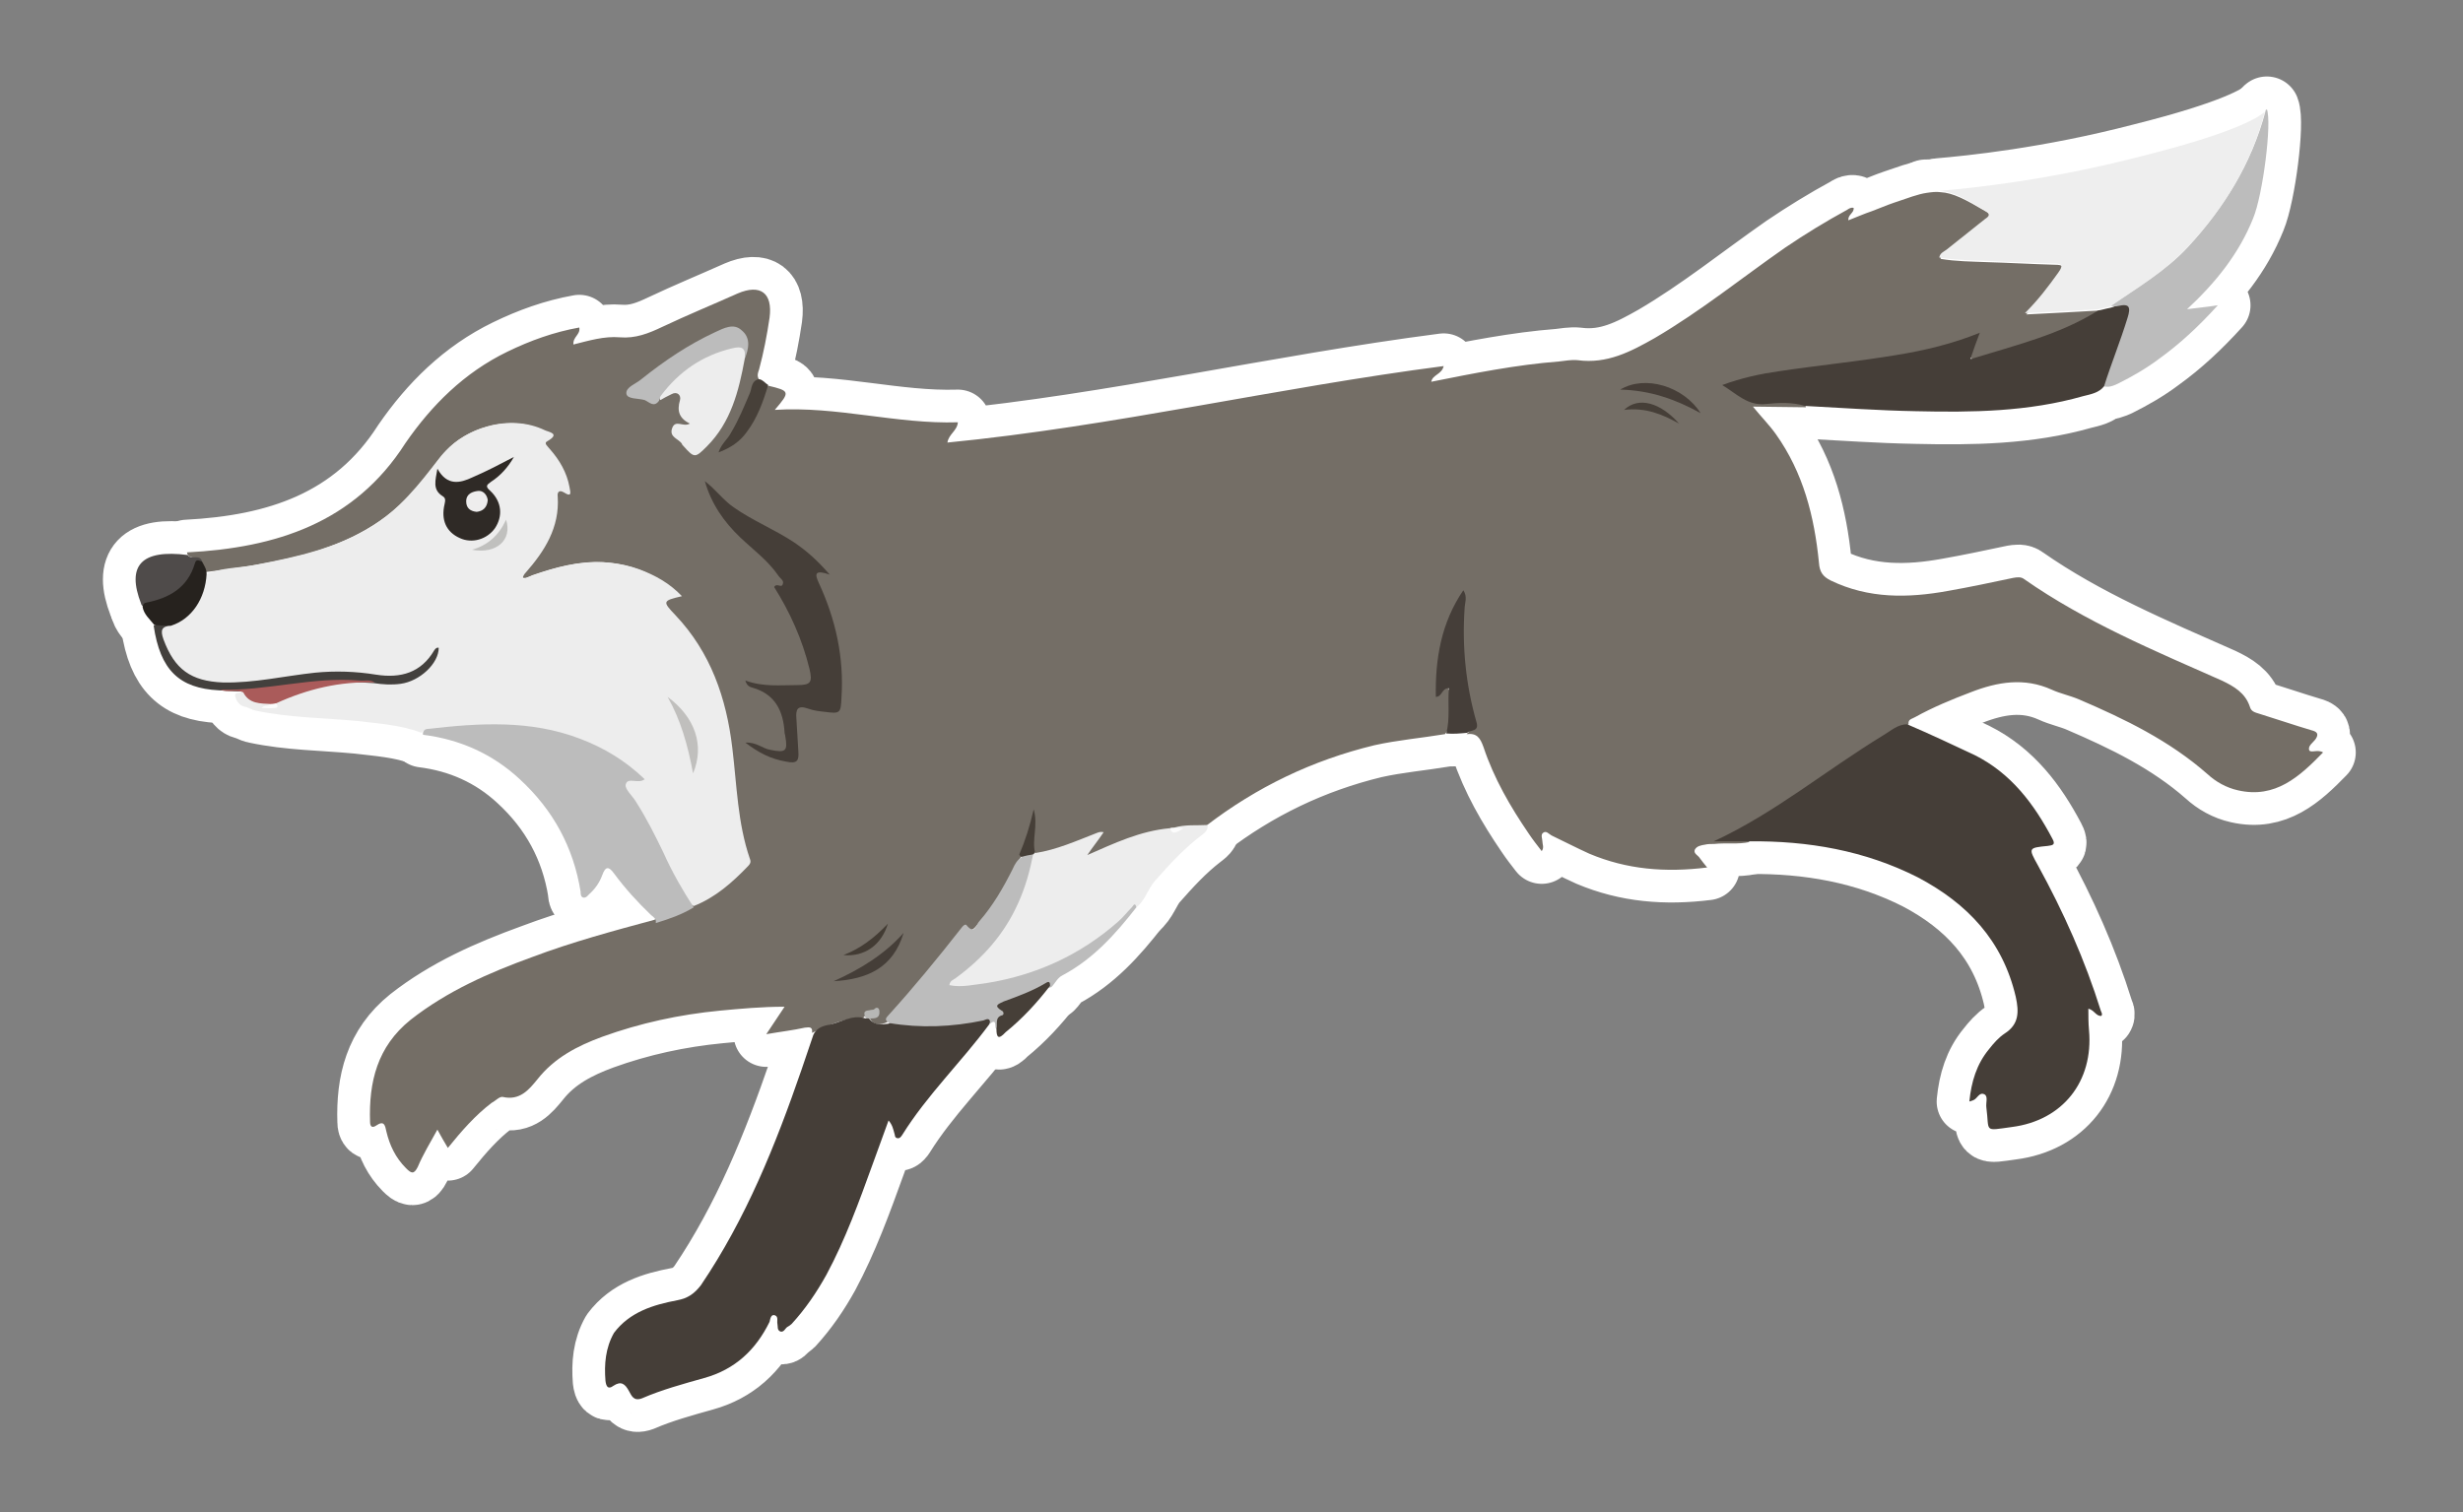<?xml version="1.0" encoding="utf-8"?>
<!-- Generator: Adobe Illustrator 24.1.3, SVG Export Plug-In . SVG Version: 6.00 Build 0)  -->
<svg version="1.1" id="Layer_1" xmlns="http://www.w3.org/2000/svg" xmlns:xlink="http://www.w3.org/1999/xlink" x="0px" y="0px"
	 viewBox="0 0 376.7 231.3" style="enable-background:new 0 0 376.7 231.3;" xml:space="preserve">
<rect x="0" y="0" width="376.7" height="231.3" fill="#808080" stroke="none"/>
<style type="text/css">
	.st0{fill:#746E66;stroke:#FFFFFF;stroke-width:10;stroke-linecap:round;stroke-linejoin:round;stroke-miterlimit:10;}
	.st1{fill:#EDEDED;stroke:#FFFFFF;stroke-width:10;stroke-linecap:round;stroke-linejoin:round;stroke-miterlimit:10;}
	.st2{fill:#453E38;stroke:#FFFFFF;stroke-width:10;stroke-linecap:round;stroke-linejoin:round;stroke-miterlimit:10;}
	.st3{fill:#BCBCBC;stroke:#FFFFFF;stroke-width:10;stroke-linecap:round;stroke-linejoin:round;stroke-miterlimit:10;}
	.st4{fill:#453E39;stroke:#FFFFFF;stroke-width:10;stroke-linecap:round;stroke-linejoin:round;stroke-miterlimit:10;}
	.st5{fill:#43403D;stroke:#FFFFFF;stroke-width:10;stroke-linecap:round;stroke-linejoin:round;stroke-miterlimit:10;}
	.st6{fill:#4F4B4A;stroke:#FFFFFF;stroke-width:10;stroke-linecap:round;stroke-linejoin:round;stroke-miterlimit:10;}
	.st7{fill:#26221E;stroke:#FFFFFF;stroke-width:10;stroke-linecap:round;stroke-linejoin:round;stroke-miterlimit:10;}
	.st8{fill:#AA5B5A;stroke:#FFFFFF;stroke-width:10;stroke-linecap:round;stroke-linejoin:round;stroke-miterlimit:10;}
	.st9{fill:#463F38;stroke:#FFFFFF;stroke-width:10;stroke-linecap:round;stroke-linejoin:round;stroke-miterlimit:10;}
	.st10{fill:#474039;stroke:#FFFFFF;stroke-width:10;stroke-linecap:round;stroke-linejoin:round;stroke-miterlimit:10;}
	.st11{fill:#463E38;stroke:#FFFFFF;stroke-width:10;stroke-linecap:round;stroke-linejoin:round;stroke-miterlimit:10;}
	.st12{fill:#433C34;stroke:#FFFFFF;stroke-width:10;stroke-linecap:round;stroke-linejoin:round;stroke-miterlimit:10;}
	.st13{fill:#B7B7B5;stroke:#FFFFFF;stroke-width:10;stroke-linecap:round;stroke-linejoin:round;stroke-miterlimit:10;}
	.st14{fill:#FCFCFC;stroke:#FFFFFF;stroke-width:10;stroke-linecap:round;stroke-linejoin:round;stroke-miterlimit:10;}
	.st15{fill:#2F2A26;stroke:#FFFFFF;stroke-width:10;stroke-linecap:round;stroke-linejoin:round;stroke-miterlimit:10;}
	.st16{fill:#C0BFBD;stroke:#FFFFFF;stroke-width:10;stroke-linecap:round;stroke-linejoin:round;stroke-miterlimit:10;}
	.st17{fill:#C0C0BE;stroke:#FFFFFF;stroke-width:10;stroke-linecap:round;stroke-linejoin:round;stroke-miterlimit:10;}
	.st18{fill:#EEEDED;stroke:#FFFFFF;stroke-width:10;stroke-linecap:round;stroke-linejoin:round;stroke-miterlimit:10;}
	.st19{fill:#EEEEEE;stroke:#FFFFFF;stroke-width:10;stroke-linecap:round;stroke-linejoin:round;stroke-miterlimit:10;}
	.st20{fill:none;stroke:#FFFFFF;stroke-width:10;stroke-linecap:round;stroke-linejoin:round;stroke-miterlimit:10;}
	.st21{fill:#746E66;}
	.st22{fill:#EDEDED;}
	.st23{fill:#453E38;}
	.st24{fill:#BCBCBC;}
	.st25{fill:#453E39;}
	.st26{fill:#43403D;}
	.st27{fill:#4F4B4A;}
	.st28{fill:#26221E;}
	.st29{fill:#AA5B5A;}
	.st30{fill:#463F38;}
	.st31{fill:#474039;}
	.st32{fill:#463E38;}
	.st33{fill:#433C34;}
	.st34{fill:#B7B7B5;}
	.st35{fill:#FCFCFC;}
	.st36{fill:#2F2A26;}
	.st37{fill:#C0BFBD;}
	.st38{fill:#C0C0BE;}
	.st39{fill:#EEEDED;}
	.st40{fill:#EEEEEE;}
	.st41{fill:none;}
</style>
<g>
	<g>
		<path class="st0" d="M355.3,115.1c-3.6,3.7-7.3,7.1-13,5.8c-1.8-0.4-3.4-1.3-4.7-2.5c-5.8-5.1-12.6-8.4-19.6-11.4
			c-1.4-0.6-2.9-0.9-4.2-1.5c-4.2-1.9-8.3-1.2-12.4,0.4c-2.9,1.1-5.8,2.3-8.5,3.8c-0.5,0.3-1.1,0.3-1,1.1
			c-9.1,5.1-17.1,12-26.5,16.6c-0.8,0.4-1.6,0.8-2.2,1c1.3-0.1,2.9-0.7,4.4,0.4c-1.8,0.4-3.6,0.1-5.4,0.3c-0.5,0-1,0-1.4,0.1
			c-0.6,0.1-1.3,0.2-1.6,0.8c-0.2,0.6,0.5,0.8,0.8,1.3c0.3,0.4,0.6,0.8,1.1,1.4c-6.4,0.8-12.3,0.3-18-2.1c-2-0.9-3.9-1.9-5.8-2.8
			c-0.4-0.2-0.8-0.8-1.3-0.4c-0.4,0.3-0.1,0.9-0.1,1.3c0,0.5,0.3,0.9-0.1,1.5c-0.7-0.9-1.4-1.8-2-2.7c-2.8-4.1-5.3-8.4-6.9-13.2
			c-0.5-1.4-1-2.2-2.6-2c1-0.8,0.8-1.8,0.5-3c-1.2-5.1-1.7-10.2-1.5-15.5c0-0.6,0.1-1.3,0-2c-2.6,4.2-3.3,8.7-3.4,13.5
			c0.6,0.4,1.1-0.7,1.6,0c0.3,0.5,0.4,1,0.3,1.5c-0.2,1.9,0.6,3.9-0.8,5.5c-3.6,0.6-7.2,0.9-10.8,1.7c-9.5,2.3-18,6.4-25.7,12.3
			c-0.7,0.8-1.7,0.5-2.6,0.6c-0.4,0-0.8,0-1.1,0c-0.2,0-0.3,0-0.4,0c0,0-0.1,0-0.1,0c-0.1,0-0.1,0-0.2,0l0,0c-0.1,0-0.1,0-0.2,0
			c-0.1,0-0.2,0-0.3,0.1l0,0c-0.2,0-0.3,0.1-0.5,0.1c0,0-0.1,0-0.1,0c-3.9,0.6-7.6,2-11.1,3.7c-0.5,0.3-1.1,0.8-1.6,0.3
			c-0.5-0.5,0.1-1.1,0.5-1.6c0.4-0.6,0.9-1.3,1.3-1.8c-0.3,0.2-0.7,0.3-1.2,0.5c-2.1,0.8-4.1,1.6-6.2,2.2c-0.7,0.2-1.5,0.5-2.3,0.1
			c0,0-0.1,0-0.1-0.1c-0.1-0.1-0.1-0.1-0.2-0.2c-0.6-0.6-0.4-1.3-0.3-2.1c0.1-0.9,0.2-1.8,0.2-2.7c-0.1,1.9-1.2,3.4-1.6,5.2
			c0,0.1,0,0.2-0.1,0.2c0,0,0,0,0,0c-2.1,3.6-3.8,7.4-6.7,10.5c-0.5,0.6-0.9,1.3-1.9,0.8c-0.5-0.3-0.8,0.2-1,0.5
			c-3.4,4.3-6.9,8.6-10.6,12.6c-0.3,0.3-0.1,0.6-0.2,0.9c0,0,0,0,0,0c0,0.1-0.1,0.1-0.1,0.2c-1.2,0.6-2.3,0.6-2.9-0.8
			c0,0,0-0.1,0-0.1c0,0,0,0,0,0c0.2-0.3,0.7-0.4,0.7-0.8c-0.7-0.2-0.9,0.3-1.2,0.7c0,0,0,0-0.1,0.1c-0.1,0.1-0.2,0.2-0.3,0.3
			c-2.8,0-5.3,1.1-7.8,2.3c0.1-0.9-0.3-0.9-1.1-0.8c-1.8,0.4-3.6,0.6-5.9,1c1-1.5,1.8-2.7,2.8-4.2c-3.5,0-6.7,0.3-9.9,0.6
			c-6.2,0.6-12.2,1.9-18,4c-3.8,1.4-7.3,3.2-9.9,6.5c-1.3,1.6-2.7,3.3-5.3,2.7c-0.5-0.1-1.1,0.6-1.7,0.9c-2.5,1.9-4.6,4.3-6.7,6.9
			c-0.6-1-1-1.7-1.6-2.8c-1.1,2-2.2,3.8-3,5.7c-0.6,1.2-1,1-1.8,0.2c-1.6-1.6-2.5-3.5-3-5.6c-0.2-0.9-0.3-1.8-1.6-0.9
			c-0.6,0.4-0.9,0.1-0.9-0.6c-0.2-6.1,1.1-11.5,6.2-15.6c5.6-4.4,12-7.2,18.6-9.6c6.1-2.3,12.4-4,18.7-5.7c1.6-1.3,3.7-1.7,5.5-2.6
			c0.1,0,0.1-0.1,0.2-0.1c0,0,0.1,0,0.1-0.1c2.7-1.4,5.1-3.1,7.2-5.4c0.5-0.6,1-1.2,0.7-2.1c-1.8-5.7-1.8-11.7-2.6-17.6
			c-1-7.5-3.8-14.1-9-19.6c-1.6-1.7-1.5-1.8,0.7-2.9c-3.1-2.8-6.6-4-10.6-4.3c-3.8-0.2-7.4,0.8-10.9,2c-0.5,0.2-1.2,0.7-1.7,0.2
			c-0.5-0.6,0.2-1.2,0.5-1.7c1.4-1.9,3-3.6,3.7-5.9c0.4-1.3,0.8-2.6,0.8-4c0-0.9-0.1-1.9,1.3-2.2c0.7-0.1,0.3-0.8,0.2-1.2
			c-0.4-1.6-1.2-2.8-2.2-4.1c-0.4-0.5-1.1-1-0.8-1.7c0.4-1.5-0.5-1.8-1.5-2.1c-4.4-1.5-10.4,0.2-13.5,3.7c-1.6,1.8-2.9,3.8-4.5,5.6
			c-4.5,5.3-10.4,8.4-17,10.2c-5,1.3-10.1,2.1-15.2,2.7c0,0,0,0-0.1-0.1c0,0,0,0,0,0c-0.5-0.4-0.7-1.1-1-1.5c0,0,0,0,0-0.1
			c-0.1-0.3-0.3-0.4-0.5-0.4c-0.5-0.2-1.2-0.1-1.3-0.9c13.6-0.7,25.6-4.5,33.4-16.7C66,62,71,57,77.6,53.8c3.5-1.7,7.1-3,11-3.7
			c0.2,1.1-1,1.4-0.9,2.6c2.4-0.6,4.7-1.3,7.1-1.1c2.4,0.2,4.4-0.6,6.5-1.6c3.8-1.8,7.7-3.4,11.5-5.1c3.5-1.5,5.4-0.1,4.9,3.7
			c-0.4,2.7-0.9,5.3-1.6,7.9c-0.2,0.6-0.4,1.1,0.1,1.7c-1.6,3.4-2.7,7-5.1,10.1c2.1-1.2,3.3-2.7,4.5-5.3c0.6-1.3,0.8-2.9,1.9-4
			c3.3,0.8,3.4,0.9,1,3.7c9.5-0.6,18.6,2.2,28,1.9c-0.1,1.3-1.4,1.8-1.6,3.1c25.5-2.5,50.4-8.4,75.9-11.7c-0.3,1.3-1.7,1.3-1.9,2.4
			c6.5-1.3,13-2.6,19.5-3.1c1-0.1,1.9-0.3,2.9-0.2c4.5,0.6,8.1-1.3,11.8-3.4c7-4.1,13.3-9.2,19.9-13.8c3.1-2.1,6.2-4,9.5-5.8
			c0.3-0.2,0.6-0.4,1-0.3c0.1,0.8-0.9,1-0.8,1.9c1.3-0.5,2.4-1,3.6-1.4c1.1-0.4,2.2-0.9,3.4-1.3c2.1-0.7,3.6-1.3,5-1.5
			c0.7-0.1,1.4-0.2,2.1-0.1c1.9,0.1,3.8,1.1,7,3c0.9,0.5,0.6,0.8,0,1.3c-2,1.6-4,3.1-5.9,4.7c-0.4,0.3-1,0.5-1.1,1.2
			c2.4,0.4,4.7,0.4,7.1,0.5c3.5,0.1,6.9,0.3,10.4,0.4c1.3,0,1.5,0.3,0.7,1.4c-1.4,2-2.9,4-5.1,6.2c4.1-0.2,7.7-0.4,11.2-0.6
			c-0.4,1.4-1.8,1.7-2.9,2.2c-4.7,2.1-9.6,3.7-14.6,5.1c-0.6,0.2-1.4,0.6-2,0.1c0,0,0,0-0.1-0.1c-0.6-0.6,0-1.3,0.2-2
			c0-0.2,0.1-0.3,0-0.8c-11.8,4.4-24.5,3.5-36.8,7.1c1.4,1.3,2.5,2.3,4.2,2.3c1.8,0,3.6,0,5.4,0.1c0.6,0,1.5-0.2,1.7,0.8l-8.1-0.1
			c1.3,1.6,2.5,2.8,3.5,4.2c4.2,5.9,5.9,12.6,6.6,19.7c0.1,1.4,0.6,2.1,1.8,2.7c5.8,2.8,11.8,2.7,17.9,1.6c3.4-0.6,6.7-1.3,10-2
			c0.6-0.1,1.2-0.2,1.7,0.2c9.3,6.5,19.8,10.9,30.2,15.5c1.9,0.9,3.6,1.9,4.3,4c0.2,0.8,0.9,0.9,1.5,1.1c2.6,0.8,5.2,1.7,7.9,2.5
			c0.8,0.2,1.2,0.5,0.7,1.3c-0.4,0.6-1.3,1.1-1,1.8C353.5,115.2,354.5,114.6,355.3,115.1z"/>
		<path class="st1" d="M31.6,87.8c2.4-1,5-0.9,7.5-1.4c6.2-1.2,12.3-2.5,17.8-5.9c4.2-2.6,7.2-6.4,10.2-10.3c3.8-5,11-6.9,16.2-4.4
			c0.6,0.3,2.5,0.5,0.4,1.7c-0.6,0.3,0.1,0.8,0.4,1.2c1.5,1.7,2.6,3.6,3,5.8c0.1,0.7,0.5,1.7-0.9,0.8c-0.7-0.4-1,0-0.9,0.7
			c0.3,4.7-2,8.3-4.9,11.6c-0.2,0.2-0.3,0.4-0.4,0.6c0,0.1,0,0.2,0,0.4c5.8-2.3,11.7-3.7,17.8-1.5c2.4,0.9,4.6,2.1,6.5,4.1
			c-3,0.7-3,0.8-1,2.9c5.4,5.7,7.8,12.7,8.7,20.3c0.7,5.7,0.8,11.5,2.7,17c0.2,0.5,0,0.8-0.3,1.1c-2.4,2.5-5,4.8-8.3,6.1
			c-1.1-0.5-1.5-1.5-2.1-2.4c-2.2-3.7-3.8-7.7-6-11.5c-0.6-1-1.2-2.1-1.9-3.1c-1.4-2.1-1.3-2.3,1.2-2.9c-2.5-2.4-5.3-4-8.4-5.2
			c-5.7-2.3-11.7-2.8-17.8-2.3c-1.8,0.2-3.6,0.5-5.4,0.5c-0.5,0-1-0.1-1.2,0.4c-3.2-1.2-6.5-1.4-9.8-1.8c-5.2-0.5-10.5-0.5-15.6-1.6
			c-0.6-0.1-1.1-0.5-1.7-0.6c-0.8-0.2-1.2-0.8-1.4-1.5c-0.3-1,1.1-0.3,1-1c1.4,0.5,2.7,1.5,4.2,1.6c0.4,0.7-0.2,0.6-0.4,0.7
			c0.8,0.2,0.9-0.6,1.3-1.1c4-2,8.2-3,12.7-3.1c0.8,0,1.5,0,2.3,0c0.9,0,1.8,0,2.7,0c3,0,4.6-0.9,6.1-3.3c-1.6,2.4-4.2,3.6-7.2,3.1
			c-5.9-1-11.7-0.4-17.5,0.5c-2.7,0.5-5.5,0.6-8.2,0.5c-4.4-0.2-7.9-3.2-8.8-7.4c-0.3-1.3,0.3-1.8,1.4-2.1c2.8-0.9,4.3-3,5.1-5.8
			C31.1,89,31.1,88.2,31.6,87.8z"/>
		<path class="st2" d="M267.5,128.7c-1.8,0-3.6,0-5.4,0c9.3-4.3,17.2-10.9,25.9-16.2c1.2-0.7,2.2-1.7,3.7-1.7
			c3.5,1.5,6.9,3.1,10.3,4.7c5.6,2.8,9.1,7.5,11.9,12.8c0.5,0.9,0.1,1-0.7,1.1c-3,0.3-3,0.3-1.5,3c3.9,7.1,7.2,14.5,9.6,22.2
			c0.1,0.3,0.3,0.5,0.1,0.8c-0.8,0.1-1.1-0.9-2-1.1c0,1.1,0,2.2,0.1,3.3c0.7,7.8-4,13.8-11.8,14.8c-4.4,0.6-3.4,0.8-3.9-3
			c-0.1-0.7,0.3-1.7-0.3-2c-0.8-0.4-1.1,0.7-1.7,0.9c-0.2,0.1-0.3,0.1-0.6,0.2c0.3-3,1.1-5.7,3-8c0.7-0.9,1.5-1.8,2.4-2.4
			c2.2-1.4,2.2-3.3,1.7-5.6c-2-8.6-7.4-14.3-15-18.3C285.2,130.1,276.5,128.6,267.5,128.7z"/>
		<path class="st2" d="M121.1,202.5c-0.2,0.2-0.5,0.4-0.7,0.5c-0.3,0.2-0.5,0.8-1,0.7c-0.6-0.2-0.4-0.8-0.5-1.2
			c-0.1-0.4,0.2-1.1-0.4-1.3c-0.6-0.2-0.7,0.6-0.8,1c-2.1,4.3-5.3,7.3-10,8.6c-3.2,0.9-6.5,1.8-9.5,3.1c-1.3,0.5-1.6-0.4-2-1.1
			c-0.6-1.1-1.2-1.6-2.4-0.8c-0.8,0.6-1.1,0.1-1.2-0.8c-0.2-2.5,0-5,1.3-7.3c2.4-3.2,6-4.3,9.7-5c1.6-0.3,2.6-1,3.6-2.3
			c6.9-10.2,11.4-21.4,15.4-33c0.6-1.8,1.2-3.5,1.8-5.3c0.4-0.9,1.2-1.3,2.2-1.5c1.9-0.3,3.7-1.7,5.8-1c0.2-0.1,0.5-0.1,0.6,0.1
			c0.8,1,1.9,0.8,2.9,0.7c0.5-0.4,1.1-0.3,1.7-0.3c3.9,0.3,7.7,0.4,11.6-0.5c0.5-0.1,1.1-0.2,1.6-0.1c0.5,0.1,0.9,0.3,0.5,1
			c-4.3,5.8-9.5,10.8-13.3,16.9c-0.2,0.3-0.4,0.6-0.8,0.5c-0.4-0.1-0.3-0.5-0.4-0.7c-0.2-0.7-0.3-1.3-0.9-2
			c-0.8,2.2-1.6,4.4-2.4,6.6c-2.1,5.8-4.2,11.6-7.1,17C124.9,197.7,123.2,200.2,121.1,202.5z"/>
		<path class="st2" d="M325.6,49.7c-0.7,2.7-1.7,5.3-2.8,7.9c-0.2,0.5-0.4,1.1-1,1.5c-0.8,1-2,1.2-3.2,1.5c-8.4,2.4-17,2.5-25.6,2.3
			c-5.6-0.1-11.2-0.5-16.9-0.8c-2-0.6-4-0.5-6-0.3c-2.8,0.3-4.4-1.5-6.7-2.9c3-1.1,5.8-1.7,8.6-2.1c6-0.9,12.1-1.5,18.1-2.5
			c4.3-0.7,8.5-1.7,12.7-3.4c-0.5,1.3-0.9,2.4-1.4,3.9c0,0,0,0.1,0,0.1c0,0,0.1,0,0.1,0c6.8-2.1,13.5-3.7,19.4-7.4
			c0.6-0.1,1.2-0.3,1.8-0.4c1-0.2,2.1-1.1,3-0.3C326.7,47.6,325.8,48.7,325.6,49.7z"/>
		<path class="st3" d="M64.7,112.4c-0.1-0.6,0.3-0.9,0.8-0.9c7.8-0.9,15.6-1.4,23.2,1.5c3.7,1.4,7,3.4,9.9,6.2
			c-1,0.8-2.6-0.4-2.9,0.8c-0.2,0.7,1.1,1.8,1.6,2.7c1.6,2.5,2.9,5.1,4.2,7.8c1.3,2.9,2.9,5.7,4.6,8.3c-1.8,1.1-3.8,1.8-5.8,2.4
			c0.1-0.6-0.3-0.9-0.7-1.2c-2.1-2-4-4.1-5.7-6.4c-0.8-1.1-1.3-1.1-1.8,0.3c-0.4,1.1-1.1,2.1-2,2.9c-0.2,0.2-0.5,0.6-0.9,0.5
			c-0.4-0.1-0.4-0.6-0.4-0.9c-1.1-6.8-4.2-12.5-9.3-17.2C75.3,115.3,70.3,113.1,64.7,112.4z"/>
		<path class="st1" d="M179.6,126.6c1.7-0.5,3.4-0.3,5.1-0.4c0.1,0.9-0.6,1.3-1.1,1.7c-2.6,2-4.8,4.4-7,6.9c-1.1,1.3-1.5,3-2.8,4
			c-1.5,0.9-2.3,2.4-3.7,3.5c-6.6,5.4-14.2,8.1-22.5,9c-0.9,0.1-2.2,0.4-2.6-0.6c-0.3-1,1-1.3,1.6-1.9c5.4-4.2,9.1-9.6,10.5-16.4
			c0.1-0.6,0.1-1.2,0.5-1.7c0.2-0.2,0.4-0.4,0.7-0.2c3.3-0.5,6.4-1.9,9.5-3.1c0.3-0.1,0.5-0.2,1-0.1c-0.8,1.2-1.7,2.3-2.5,3.5
			c4.1-1.8,8.1-3.7,12.6-4.1c0.4,0.5,0.9,0.3,1.4,0.2c0.2,0,0-0.3,0,0c0,0.1-0.2,0.1-0.3,0.1C179.8,126.8,179.7,126.7,179.6,126.6z"
			/>
		<path class="st3" d="M334.5,47.3c1.4-0.2,2.8-0.3,4.7-0.6c-2.9,3.2-5.8,5.9-9,8.2c-2,1.5-4.1,2.7-6.3,3.8
			c-0.7,0.3-1.3,0.6-2.1,0.4c1.1-3.5,2.5-6.9,3.6-10.5c0.5-1.6,0.3-2.2-1.4-1.8c-0.4,0.1-0.8,0-1.2,0c4.1-2.9,8.5-5.4,11.9-9.1
			c5.5-6,9.7-12.8,11.8-20.7c0,0,0-0.1,0-0.1c0-0.1,0.2-0.1,0.2-0.2c0.8,2-0.6,13.1-2.1,16.7C342.4,38.9,338.8,43.3,334.5,47.3z"/>
		<path class="st3" d="M158,130.7c-0.5,2.6-1.2,5.1-2.3,7.5c-2.1,4.7-5.4,8.4-9.5,11.4c-0.4,0.3-0.9,0.4-1,1.1
			c1.9,0.4,3.8-0.1,5.6-0.3c7.6-1.2,14.4-4.3,20.2-9.4c0.8-0.7,1.4-1.5,2.1-2.2c0.2-0.2,0.5-0.9,0.7,0c-3.2,4.1-6.6,7.9-11.3,10.4
			c-0.8,0.4-1.1,1.2-1.7,1.8c-2.4,0.6-4.4,1.9-6.7,2.6c-0.3,0.1-0.6,0.3-0.4,0.7c0.6,1.4-0.7,2.1-1.2,3.1c-0.6,0.1,0.2-1.8-1.1-0.8
			c0.1-1-0.5-0.7-1-0.5c-4.8,1-9.6,1.2-14.4,0.4c-0.4-0.3-0.8-0.5-0.2-1.1c3.9-4.3,7.6-8.8,11.2-13.4c0.2-0.3,0.6-0.7,0.8-0.5
			c1.3,1.6,1.5-0.1,2-0.6c2.1-2.4,3.7-5.2,5.1-8c0.3-0.7,0.7-1.4,1.4-1.8C156.7,130.5,157.3,130.2,158,130.7z"/>
		<path class="st4" d="M221.2,112.2c0.6-2.3,0.2-4.6,0.4-6.9c-1.1-0.1-1,1.3-2,1.3c-0.1-5.8,0.8-11.3,4.2-16.3c0.7,1,0.2,2,0.2,2.8
			c-0.4,5.9,0.2,11.7,1.8,17.3c0.5,1.6-0.9,1.2-1.4,1.7C223.3,112.2,222.3,112.3,221.2,112.2z"/>
		<path class="st5" d="M26.2,95.7c-1.5,0.1-1.7,0.7-1.2,2.1c1.7,4.6,4.2,6.4,9.1,6.6c4.8,0.1,9.4-1,14.1-1.5
			c3.1-0.3,6.2-0.2,9.3,0.3c3.8,0.6,6.9-0.3,8.9-3.7c0.2-0.3,0.4-0.5,0.7-0.4c0,2.4-2.9,5.1-5.8,5.5c-1.4,0.2-2.8,0.1-4.1-0.1
			c-4.8-0.4-9.6,0.2-14.3,1c-3.2,0.5-6.3,0.3-9.4,0.1c-6.1-0.3-9-3.1-10-9.9C24.5,95.2,25.4,94.9,26.2,95.7z"/>
		<path class="st6" d="M28.7,84.9c0.5,0.8,1.9-0.2,2.2,1c-1,0.8-1.1,2.1-1.9,3c-1.9,2.3-4.3,3.5-7.2,3.8c-0.1-0.1-0.2-0.2-0.2-0.3
			C19.3,86.5,21.6,84,28.7,84.9z"/>
		<path class="st7" d="M21.8,92.8c0.1-0.2,0.1-0.5,0.5-0.6c3.6-0.7,6.4-2.3,7.5-6c0.2-0.8,0.7-0.4,1.1-0.3c0.3,0.6,0.7,1.1,0.7,1.9
			c-0.2,3.8-2.3,6.9-5.4,7.9c-0.9,0-1.7,0-2.6-0.1C22.9,94.7,22,94,21.8,92.8z"/>
		<path class="st8" d="M33.7,105.5c7.1,0.2,14.1-2,21.2-1.4c0.8,0.1,1.7-0.2,2.4,0.3c-5.3-0.2-10.3,1-15.1,3.2
			c-0.2,0.2-0.4,0.2-0.7,0.1c-1.7-0.1-3.4,0-4.3-1.8C36.1,105.4,34.8,106,33.7,105.5z"/>
		<path class="st9" d="M152.4,157.4c0.2-0.7-0.3-1.8,0.9-2.1c0.3-0.1,0.2-0.6-0.1-0.7c-1.3-0.8-0.5-1,0.3-1.4
			c2.2-0.8,4.4-1.6,6.4-2.8c0.6-0.4,0.7-0.1,0.7,0.4c-2,2.6-4.2,5-6.8,7.1C152.7,159.1,152.4,158.7,152.4,157.4z"/>
		<path class="st10" d="M117.5,58.9c-0.8,2.6-1.7,5.1-3.3,7.2c-1,1.4-2.4,2.4-4.3,3.1c0.4-1.3,1.4-2,1.9-3c1.2-2,2-4,2.9-6.1
			c0.3-0.7,0.2-1.9,1.4-2.1C116.7,58.1,117,58.6,117.5,58.9z"/>
		<path class="st2" d="M126.9,87.9c-2.3-0.8-2.3-0.1-1.7,1.2c2.6,5.6,3.9,11.4,3.5,17.6c-0.1,2.4-0.2,2.5-2.5,2.2
			c-0.9-0.1-1.8-0.2-2.6-0.5c-1.7-0.6-1.9,0.2-1.8,1.5c0.1,1.7,0.2,3.3,0.3,5c0.1,1.4-0.1,2-1.9,1.6c-2.3-0.4-4.1-1.3-6.2-2.9
			c1.7-0.1,2.6,0.9,3.8,1.1c2.4,0.5,2.7,0.2,2.3-2.1c0-0.2-0.1-0.3-0.1-0.5c-0.2-3.3-1.4-5.9-4.9-6.9c-0.4-0.1-0.9-0.3-1.1-1.1
			c2.7,1,5.3,0.7,7.9,0.7c2.1,0,2.4-0.4,1.9-2.5c-1.1-4.5-3-8.7-5.4-12.5c0.4-0.7,1.1,0.2,1.3-0.4c0.3-0.6-0.4-0.9-0.7-1.4
			c-1.6-2.3-3.8-3.9-5.8-5.8c-2.5-2.4-4.4-5.1-5.4-8.6c1.7,1.3,2.8,2.9,4.4,4c3,2.1,6.3,3.4,9.3,5.4C123.4,84.3,125,85.7,126.9,87.9
			z"/>
		<path class="st1" d="M113.9,54.9c-0.9,4.9-2.1,9.7-5.8,13.4c-1.8,1.8-1.9,1.8-3.6-0.1c-0.1-0.1-0.2-0.2-0.2-0.3
			c-0.5-0.8-2-1-1.5-2.4c0.5-1.4,1.7-0.1,2.7-0.7c-1.6-0.8-2-1.9-1.5-3.6c0.2-0.7-0.4-1.4-1.3-0.9c-0.6,0.3-1.2,0.6-1.7,0.9
			c-0.4-0.6-0.1-1,0.2-1.5c2.8-3.9,6.6-6.2,11.2-7.1C114,52.4,114.2,52.8,113.9,54.9z"/>
		<path class="st3" d="M113.9,54.9c0.2-1.7-0.4-2-2-1.6c-4.5,1.1-8,3.5-10.8,7.2c-0.2,0.2-0.2,0.6-0.3,0.8c-0.8,1.1-1.5,0.2-2.2-0.1
			c-1-0.3-2.7-0.1-2.8-1c-0.1-1,1.5-1.5,2.3-2.2c3.5-2.8,7.2-5.3,11.3-7.2c1.3-0.6,2.8-1.4,4-0.3C114.9,51.7,114.5,53.4,113.9,54.9z
			"/>
		<path class="st11" d="M260.1,63.2c-3.8-2.1-7.7-3.5-12.3-3.6C251.6,57.3,257.5,59.1,260.1,63.2z"/>
		<path class="st2" d="M138.2,142.7c-1.6,5.4-5.6,7.1-10.7,7.4C131.5,148.3,135.3,146,138.2,142.7z"/>
		<path class="st9" d="M256.8,64.8c-2.5-1.4-5.1-2.5-8.4-2.1C250.6,60.6,254,61.6,256.8,64.8z"/>
		<path class="st9" d="M158,130.7c-0.6,0.1-1.2,0.2-1.8,0.4c-0.1-0.1-0.3-0.3-0.3-0.4c0.9-2.1,1.6-4.3,2.2-6.9
			c0.7,2.5-0.3,4.6,0.2,6.6C158.3,130.5,158.1,130.6,158,130.7z"/>
		<path class="st12" d="M129,146.1c2.6-1,4.7-2.6,6.8-4.8C134.8,144.6,132.2,146.4,129,146.1z"/>
		<path class="st13" d="M133,155.8c-0.2,0-0.4-0.1-0.6-0.1c-0.8-1.6,1-0.9,1.4-1.4c0.3-0.3,0.7-0.1,0.7,0.4
			C134.6,155.8,133.8,155.8,133,155.8z"/>
		<path class="st14" d="M179.6,126.6c0.5,0,0.9,0.1,1.4,0.1c-1.4,0.9-1.7,0.9-2.1,0C179.1,126.6,179.4,126.6,179.6,126.6z"/>
		<path class="st15" d="M78.6,69.9c-0.9,1.6-2.1,2.9-3.5,3.8c-0.7,0.5-0.9,0.7-0.1,1.4c1.8,1.7,1.9,3.9,0.7,5.7
			c-1.2,1.7-3.5,2.4-5.4,1.5c-2-0.9-2.9-2.7-2.3-5.2c0.1-0.5,0.2-0.9-0.3-1.2c-1.6-1-1.1-2.4-0.8-4.2c1.5,2.7,3.5,2.2,5.4,1.3
			C74.4,72.1,76.5,71,78.6,69.9z"/>
		<path class="st16" d="M102.1,106.6c4.2,3.1,5.7,7.4,3.9,11.7C105.2,114,104.1,110.1,102.1,106.6z"/>
		<path class="st17" d="M72.2,84.1c2.4-0.7,4.1-2.2,5.2-4.6C78.4,82.6,75.9,84.8,72.2,84.1z"/>
		<path class="st14" d="M41.5,107.7c0.2,0,0.5-0.1,0.7-0.1c0.4,0.4,0.3,0.7-0.2,0.7c-0.6,0.1-1.3,0-2,0
			C40.5,107.7,41.2,108.2,41.5,107.7z"/>
		<path class="st18" d="M72.9,78.3c-1-0.1-1.6-0.6-1.6-1.6c0-1.2,1-1.5,1.8-1.6c0.8-0.1,1.4,0.6,1.5,1.4
			C74.5,77.7,73.8,78.2,72.9,78.3z"/>
		<path class="st19" d="M346.4,17.1c-2.1,8-6.2,14.7-11.8,20.7c-3.4,3.7-7.8,6.3-11.9,9.1c-0.6,0.1-1.2,0.3-1.8,0.4
			c-3.6,0.2-7.1,0.4-11.2,0.6c2.1-2.1,3.6-4.1,5.1-6.2c0.8-1.1,0.6-1.4-0.7-1.4c-3.5-0.1-6.9-0.2-10.4-0.4c-2.4-0.1-4.7-0.1-7.1-0.5
			c0.1-0.7,0.7-0.9,1.1-1.2c2-1.6,3.9-3.1,5.9-4.7c0.6-0.4,0.9-0.7,0-1.3c-3.2-1.9-5-2.9-7-3c4.7-0.4,16.7-1.6,30.9-5.3
			C341.9,20.3,345.5,17.9,346.4,17.1z"/>
		<path class="st20" d="M296.6,29.3c-1.3,0.1-2.1,0.1-2.1,0.1"/>
	</g>
	<g>
		<path class="st21" d="M355.3,115.1c-3.6,3.7-7.3,7.1-13,5.8c-1.8-0.4-3.4-1.3-4.7-2.5c-5.8-5.1-12.6-8.4-19.6-11.4
			c-1.4-0.6-2.9-0.9-4.2-1.5c-4.2-1.9-8.3-1.2-12.4,0.4c-2.9,1.1-5.8,2.3-8.5,3.8c-0.5,0.3-1.1,0.3-1,1.1
			c-9.1,5.1-17.1,12-26.5,16.6c-0.8,0.4-1.6,0.8-2.2,1c1.3-0.1,2.9-0.7,4.4,0.4c-1.8,0.4-3.6,0.1-5.4,0.3c-0.5,0-1,0-1.4,0.1
			c-0.6,0.1-1.3,0.2-1.6,0.8c-0.2,0.6,0.5,0.8,0.8,1.3c0.3,0.4,0.6,0.8,1.1,1.4c-6.4,0.8-12.3,0.3-18-2.1c-2-0.9-3.9-1.9-5.8-2.8
			c-0.4-0.2-0.8-0.8-1.3-0.4c-0.4,0.3-0.1,0.9-0.1,1.3c0,0.5,0.3,0.9-0.1,1.5c-0.7-0.9-1.4-1.8-2-2.7c-2.8-4.1-5.3-8.4-6.9-13.2
			c-0.5-1.4-1-2.2-2.6-2c1-0.8,0.8-1.8,0.5-3c-1.2-5.1-1.7-10.2-1.5-15.5c0-0.6,0.1-1.3,0-2c-2.6,4.2-3.3,8.7-3.4,13.5
			c0.6,0.4,1.1-0.7,1.6,0c0.3,0.5,0.4,1,0.3,1.5c-0.2,1.9,0.6,3.9-0.8,5.5c-3.6,0.6-7.2,0.9-10.8,1.7c-9.5,2.3-18,6.4-25.7,12.3
			c-0.7,0.8-1.7,0.5-2.6,0.6c-0.4,0-0.8,0-1.1,0c-0.2,0-0.3,0-0.4,0c0,0-0.1,0-0.1,0c-0.1,0-0.1,0-0.2,0l0,0c-0.1,0-0.1,0-0.2,0
			c-0.1,0-0.2,0-0.3,0.1l0,0c-0.2,0-0.3,0.1-0.5,0.1c0,0-0.1,0-0.1,0c-3.9,0.6-7.6,2-11.1,3.7c-0.5,0.3-1.1,0.8-1.6,0.3
			c-0.5-0.5,0.1-1.1,0.5-1.6c0.4-0.6,0.9-1.3,1.3-1.8c-0.3,0.2-0.7,0.3-1.2,0.5c-2.1,0.8-4.1,1.6-6.2,2.2c-0.7,0.2-1.5,0.5-2.3,0.1
			c0,0-0.1,0-0.1-0.1c-0.1-0.1-0.1-0.1-0.2-0.2c-0.6-0.6-0.4-1.3-0.3-2.1c0.1-0.9,0.2-1.8,0.2-2.7c-0.1,1.9-1.2,3.4-1.6,5.2
			c0,0.1,0,0.2-0.1,0.2c0,0,0,0,0,0c-2.1,3.6-3.8,7.4-6.7,10.5c-0.5,0.6-0.9,1.3-1.9,0.8c-0.5-0.3-0.8,0.2-1,0.5
			c-3.4,4.3-6.9,8.6-10.6,12.6c-0.3,0.3-0.1,0.6-0.2,0.9c0,0,0,0,0,0c0,0.1-0.1,0.1-0.1,0.2c-1.2,0.6-2.3,0.6-2.9-0.8
			c0,0,0-0.1,0-0.1c0,0,0,0,0,0c0.2-0.3,0.7-0.4,0.7-0.8c-0.7-0.2-0.9,0.3-1.2,0.7c0,0,0,0-0.1,0.1c-0.1,0.1-0.2,0.2-0.3,0.3
			c-2.8,0-5.3,1.1-7.8,2.3c0.1-0.9-0.3-0.9-1.1-0.8c-1.8,0.4-3.6,0.6-5.9,1c1-1.5,1.8-2.7,2.8-4.2c-3.5,0-6.7,0.3-9.9,0.6
			c-6.2,0.6-12.2,1.9-18,4c-3.8,1.4-7.3,3.2-9.9,6.5c-1.3,1.6-2.7,3.3-5.3,2.7c-0.5-0.1-1.1,0.6-1.7,0.9c-2.5,1.9-4.6,4.3-6.7,6.9
			c-0.6-1-1-1.7-1.6-2.8c-1.1,2-2.2,3.8-3,5.7c-0.6,1.2-1,1-1.8,0.2c-1.6-1.6-2.5-3.5-3-5.6c-0.2-0.9-0.3-1.8-1.6-0.9
			c-0.6,0.4-0.9,0.1-0.9-0.6c-0.2-6.1,1.1-11.5,6.2-15.6c5.6-4.4,12-7.2,18.6-9.6c6.1-2.3,12.4-4,18.7-5.7c1.6-1.3,3.7-1.7,5.5-2.6
			c0.1,0,0.1-0.1,0.2-0.1c0,0,0.1,0,0.1-0.1c2.7-1.4,5.1-3.1,7.2-5.4c0.5-0.6,1-1.2,0.7-2.1c-1.8-5.7-1.8-11.7-2.6-17.6
			c-1-7.5-3.8-14.1-9-19.6c-1.6-1.7-1.5-1.8,0.7-2.9c-3.1-2.8-6.6-4-10.6-4.3c-3.8-0.2-7.4,0.8-10.9,2c-0.5,0.2-1.2,0.7-1.7,0.2
			c-0.5-0.6,0.2-1.2,0.5-1.7c1.4-1.9,3-3.6,3.7-5.9c0.4-1.3,0.8-2.6,0.8-4c0-0.9-0.1-1.9,1.3-2.2c0.7-0.1,0.3-0.8,0.2-1.2
			c-0.4-1.6-1.2-2.8-2.2-4.1c-0.4-0.5-1.1-1-0.8-1.7c0.4-1.5-0.5-1.8-1.5-2.1c-4.4-1.5-10.4,0.2-13.5,3.7c-1.6,1.8-2.9,3.8-4.5,5.6
			c-4.5,5.3-10.4,8.4-17,10.2c-5,1.3-10.1,2.1-15.2,2.7c0,0,0,0-0.1-0.1c0,0,0,0,0,0c-0.5-0.4-0.7-1.1-1-1.5c0,0,0,0,0-0.1
			c-0.1-0.3-0.3-0.4-0.5-0.4c-0.5-0.2-1.2-0.1-1.3-0.9c13.6-0.7,25.6-4.5,33.4-16.7C66,62,71,57,77.6,53.8c3.5-1.7,7.1-3,11-3.7
			c0.2,1.1-1,1.4-0.9,2.6c2.4-0.6,4.7-1.3,7.1-1.1c2.4,0.2,4.4-0.6,6.5-1.6c3.8-1.8,7.7-3.4,11.5-5.1c3.5-1.5,5.4-0.1,4.9,3.7
			c-0.4,2.7-0.9,5.3-1.6,7.9c-0.2,0.6-0.4,1.1,0.1,1.7c-1.6,3.4-2.7,7-5.1,10.1c2.1-1.2,3.3-2.7,4.5-5.3c0.6-1.3,0.8-2.9,1.9-4
			c3.3,0.8,3.4,0.9,1,3.7c9.5-0.6,18.6,2.2,28,1.9c-0.1,1.3-1.4,1.8-1.6,3.1c25.5-2.5,50.4-8.4,75.9-11.7c-0.3,1.3-1.7,1.3-1.9,2.4
			c6.5-1.3,13-2.6,19.5-3.1c1-0.1,1.9-0.3,2.9-0.2c4.5,0.6,8.1-1.3,11.8-3.4c7-4.1,13.3-9.2,19.9-13.8c3.1-2.1,6.2-4,9.5-5.8
			c0.3-0.2,0.6-0.4,1-0.3c0.1,0.8-0.9,1-0.8,1.9c1.3-0.5,2.4-1,3.6-1.4c1.1-0.4,2.2-0.9,3.4-1.3c2.1-0.7,3.6-1.3,5-1.5
			c0.7-0.1,1.4-0.2,2.1-0.1c1.9,0.1,3.8,1.1,7,3c0.9,0.5,0.6,0.8,0,1.3c-2,1.6-4,3.1-5.9,4.7c-0.4,0.3-1,0.5-1.1,1.2
			c2.4,0.4,4.7,0.4,7.1,0.5c3.5,0.1,6.9,0.3,10.4,0.4c1.3,0,1.5,0.3,0.7,1.4c-1.4,2-2.9,4-5.1,6.2c4.1-0.2,7.7-0.4,11.2-0.6
			c-0.4,1.4-1.8,1.7-2.9,2.2c-4.7,2.1-9.6,3.7-14.6,5.1c-0.6,0.2-1.4,0.6-2,0.1c0,0,0,0-0.1-0.1c-0.6-0.6,0-1.3,0.2-2
			c0-0.2,0.1-0.3,0-0.8c-11.8,4.4-24.5,3.5-36.8,7.1c1.4,1.3,2.5,2.3,4.2,2.3c1.8,0,3.6,0,5.4,0.1c0.6,0,1.5-0.2,1.7,0.8l-8.1-0.1
			c1.3,1.6,2.5,2.8,3.5,4.2c4.2,5.9,5.9,12.6,6.6,19.7c0.1,1.4,0.6,2.1,1.8,2.7c5.8,2.8,11.8,2.7,17.9,1.6c3.4-0.6,6.7-1.3,10-2
			c0.6-0.1,1.2-0.2,1.7,0.2c9.3,6.5,19.8,10.9,30.2,15.5c1.9,0.9,3.6,1.9,4.3,4c0.2,0.8,0.9,0.9,1.5,1.1c2.6,0.8,5.2,1.7,7.9,2.5
			c0.8,0.2,1.2,0.5,0.7,1.3c-0.4,0.6-1.3,1.1-1,1.8C353.5,115.2,354.5,114.6,355.3,115.1z"/>
		<path class="st22" d="M31.6,87.8c2.4-1,5-0.9,7.5-1.4c6.2-1.2,12.3-2.5,17.8-5.9c4.2-2.6,7.2-6.4,10.2-10.3c3.8-5,11-6.9,16.2-4.4
			c0.6,0.3,2.5,0.5,0.4,1.7c-0.6,0.3,0.1,0.8,0.4,1.2c1.5,1.7,2.6,3.6,3,5.8c0.1,0.7,0.5,1.7-0.9,0.8c-0.7-0.4-1,0-0.9,0.7
			c0.3,4.7-2,8.3-4.9,11.6c-0.2,0.2-0.3,0.4-0.4,0.6c0,0.1,0,0.2,0,0.4c5.8-2.3,11.7-3.7,17.8-1.5c2.4,0.9,4.6,2.1,6.5,4.1
			c-3,0.7-3,0.8-1,2.9c5.4,5.7,7.8,12.7,8.7,20.3c0.7,5.7,0.8,11.5,2.7,17c0.2,0.5,0,0.8-0.3,1.1c-2.4,2.5-5,4.8-8.3,6.1
			c-1.1-0.5-1.5-1.5-2.1-2.4c-2.2-3.7-3.8-7.7-6-11.5c-0.6-1-1.2-2.1-1.9-3.1c-1.4-2.1-1.3-2.3,1.2-2.9c-2.5-2.4-5.3-4-8.4-5.2
			c-5.7-2.3-11.7-2.8-17.8-2.3c-1.8,0.2-3.6,0.5-5.4,0.5c-0.5,0-1-0.1-1.2,0.4c-3.2-1.2-6.5-1.4-9.8-1.8c-5.2-0.5-10.5-0.5-15.6-1.6
			c-0.6-0.1-1.1-0.5-1.7-0.6c-0.8-0.2-1.2-0.8-1.4-1.5c-0.3-1,1.1-0.3,1-1c1.4,0.5,2.7,1.5,4.2,1.6c0.4,0.7-0.2,0.6-0.4,0.7
			c0.8,0.2,0.9-0.6,1.3-1.1c4-2,8.2-3,12.7-3.1c0.8,0,1.5,0,2.3,0c0.9,0,1.8,0,2.7,0c3,0,4.6-0.9,6.1-3.3c-1.6,2.4-4.2,3.6-7.2,3.1
			c-5.9-1-11.7-0.4-17.5,0.5c-2.7,0.5-5.5,0.6-8.2,0.5c-4.4-0.2-7.9-3.2-8.8-7.4c-0.3-1.3,0.3-1.8,1.4-2.1c2.8-0.9,4.3-3,5.1-5.8
			C31.1,89,31.1,88.2,31.6,87.8z"/>
		<path class="st23" d="M267.5,128.7c-1.8,0-3.6,0-5.4,0c9.3-4.3,17.2-10.9,25.9-16.2c1.2-0.7,2.2-1.7,3.7-1.7
			c3.5,1.5,6.9,3.1,10.3,4.7c5.6,2.8,9.1,7.5,11.9,12.8c0.5,0.9,0.1,1-0.7,1.1c-3,0.3-3,0.3-1.5,3c3.9,7.1,7.2,14.5,9.6,22.2
			c0.1,0.3,0.3,0.5,0.1,0.8c-0.8,0.1-1.1-0.9-2-1.1c0,1.1,0,2.2,0.1,3.3c0.7,7.8-4,13.8-11.8,14.8c-4.4,0.6-3.4,0.8-3.9-3
			c-0.1-0.7,0.3-1.7-0.3-2c-0.8-0.4-1.1,0.7-1.7,0.9c-0.2,0.1-0.3,0.1-0.6,0.2c0.3-3,1.1-5.7,3-8c0.7-0.9,1.5-1.8,2.4-2.4
			c2.2-1.4,2.2-3.3,1.7-5.6c-2-8.6-7.4-14.3-15-18.3C285.2,130.1,276.5,128.6,267.5,128.7z"/>
		<path class="st23" d="M121.1,202.5c-0.2,0.2-0.5,0.4-0.7,0.5c-0.3,0.2-0.5,0.8-1,0.7c-0.6-0.2-0.4-0.8-0.5-1.2
			c-0.1-0.4,0.2-1.1-0.4-1.3c-0.6-0.2-0.7,0.6-0.8,1c-2.1,4.3-5.3,7.3-10,8.6c-3.2,0.9-6.5,1.8-9.5,3.1c-1.3,0.5-1.6-0.4-2-1.1
			c-0.6-1.1-1.2-1.6-2.4-0.8c-0.8,0.6-1.1,0.1-1.2-0.8c-0.2-2.5,0-5,1.3-7.3c2.4-3.2,6-4.3,9.7-5c1.6-0.3,2.6-1,3.6-2.3
			c6.9-10.2,11.4-21.4,15.4-33c0.6-1.8,1.2-3.5,1.8-5.3c0.4-0.9,1.2-1.3,2.2-1.5c1.9-0.3,3.7-1.7,5.8-1c0.2-0.1,0.5-0.1,0.6,0.1
			c0.8,1,1.9,0.8,2.9,0.7c0.5-0.4,1.1-0.3,1.7-0.3c3.9,0.3,7.7,0.4,11.6-0.5c0.5-0.1,1.1-0.2,1.6-0.1c0.5,0.1,0.9,0.3,0.5,1
			c-4.3,5.8-9.5,10.8-13.3,16.9c-0.2,0.3-0.4,0.6-0.8,0.5c-0.4-0.1-0.3-0.5-0.4-0.7c-0.2-0.7-0.3-1.3-0.9-2
			c-0.8,2.2-1.6,4.4-2.4,6.6c-2.1,5.8-4.2,11.6-7.1,17C124.9,197.7,123.2,200.2,121.1,202.5z"/>
		<path class="st23" d="M325.6,49.7c-0.7,2.7-1.7,5.3-2.8,7.9c-0.2,0.5-0.4,1.1-1,1.5c-0.8,1-2,1.2-3.2,1.5
			c-8.4,2.4-17,2.5-25.6,2.3c-5.6-0.1-11.2-0.5-16.9-0.8c-2-0.6-4-0.5-6-0.3c-2.8,0.3-4.4-1.5-6.7-2.9c3-1.1,5.8-1.7,8.6-2.1
			c6-0.9,12.1-1.5,18.1-2.5c4.3-0.7,8.5-1.7,12.7-3.4c-0.5,1.3-0.9,2.4-1.4,3.9c0,0,0,0.1,0,0.1c0,0,0.1,0,0.1,0
			c6.8-2.1,13.5-3.7,19.4-7.4c0.6-0.1,1.2-0.3,1.8-0.4c1-0.2,2.1-1.1,3-0.3C326.7,47.6,325.8,48.7,325.6,49.7z"/>
		<path class="st24" d="M64.7,112.4c-0.1-0.6,0.3-0.9,0.8-0.9c7.8-0.9,15.6-1.4,23.2,1.5c3.7,1.4,7,3.4,9.9,6.2
			c-1,0.8-2.6-0.4-2.9,0.8c-0.2,0.7,1.1,1.8,1.6,2.7c1.6,2.5,2.9,5.1,4.2,7.8c1.3,2.9,2.9,5.7,4.6,8.3c-1.8,1.1-3.8,1.8-5.8,2.4
			c0.1-0.6-0.3-0.9-0.7-1.2c-2.1-2-4-4.1-5.7-6.4c-0.8-1.1-1.3-1.1-1.8,0.3c-0.4,1.1-1.1,2.1-2,2.9c-0.2,0.2-0.5,0.6-0.9,0.5
			c-0.4-0.1-0.4-0.6-0.4-0.9c-1.1-6.8-4.2-12.5-9.3-17.2C75.3,115.3,70.3,113.1,64.7,112.4z"/>
		<path class="st22" d="M179.6,126.6c1.7-0.5,3.4-0.3,5.1-0.4c0.1,0.9-0.6,1.3-1.1,1.7c-2.6,2-4.8,4.4-7,6.9c-1.1,1.3-1.5,3-2.8,4
			c-1.5,0.9-2.3,2.4-3.7,3.5c-6.6,5.4-14.2,8.1-22.5,9c-0.9,0.1-2.2,0.4-2.6-0.6c-0.3-1,1-1.3,1.6-1.9c5.4-4.2,9.1-9.6,10.5-16.4
			c0.1-0.6,0.1-1.2,0.5-1.7c0.2-0.2,0.4-0.4,0.7-0.2c3.3-0.5,6.4-1.9,9.5-3.1c0.3-0.1,0.5-0.2,1-0.1c-0.8,1.2-1.7,2.3-2.5,3.5
			c4.1-1.8,8.1-3.7,12.6-4.1c0.4,0.5,0.9,0.3,1.4,0.2c0.2,0,0-0.3,0,0c0,0.1-0.2,0.1-0.3,0.1C179.8,126.8,179.7,126.7,179.6,126.6z"
			/>
		<path class="st24" d="M334.5,47.3c1.4-0.2,2.8-0.3,4.7-0.6c-2.9,3.2-5.8,5.9-9,8.2c-2,1.5-4.1,2.7-6.3,3.8
			c-0.7,0.3-1.3,0.6-2.1,0.4c1.1-3.5,2.5-6.9,3.6-10.5c0.5-1.6,0.3-2.2-1.4-1.8c-0.4,0.1-0.8,0-1.2,0c4.1-2.9,8.5-5.4,11.9-9.1
			c5.5-6,9.7-12.8,11.8-20.7c0,0,0-0.1,0-0.1c0-0.1,0.2-0.1,0.2-0.2c0.8,2-0.6,13.1-2.1,16.7C342.4,38.9,338.8,43.3,334.5,47.3z"/>
		<path class="st24" d="M158,130.7c-0.5,2.6-1.2,5.1-2.3,7.5c-2.1,4.7-5.4,8.4-9.5,11.4c-0.4,0.3-0.9,0.4-1,1.1
			c1.9,0.4,3.8-0.1,5.6-0.3c7.6-1.2,14.4-4.3,20.2-9.4c0.8-0.7,1.4-1.5,2.1-2.2c0.2-0.2,0.5-0.9,0.7,0c-3.2,4.1-6.6,7.9-11.3,10.4
			c-0.8,0.4-1.1,1.2-1.7,1.8c-2.4,0.6-4.4,1.9-6.7,2.6c-0.3,0.1-0.6,0.3-0.4,0.7c0.6,1.4-0.7,2.1-1.2,3.1c-0.6,0.1,0.2-1.8-1.1-0.8
			c0.1-1-0.5-0.7-1-0.5c-4.8,1-9.6,1.2-14.4,0.4c-0.4-0.3-0.8-0.5-0.2-1.1c3.9-4.3,7.6-8.8,11.2-13.4c0.2-0.3,0.6-0.7,0.8-0.5
			c1.3,1.6,1.5-0.1,2-0.6c2.1-2.4,3.7-5.2,5.1-8c0.3-0.7,0.7-1.4,1.4-1.8C156.7,130.5,157.3,130.2,158,130.7z"/>
		<path class="st25" d="M221.2,112.2c0.6-2.3,0.2-4.6,0.4-6.9c-1.1-0.1-1,1.3-2,1.3c-0.1-5.8,0.8-11.3,4.2-16.3c0.7,1,0.2,2,0.2,2.8
			c-0.4,5.9,0.2,11.7,1.8,17.3c0.5,1.6-0.9,1.2-1.4,1.7C223.3,112.2,222.3,112.3,221.2,112.2z"/>
		<path class="st26" d="M26.2,95.7c-1.5,0.1-1.7,0.7-1.2,2.1c1.7,4.6,4.2,6.4,9.1,6.6c4.8,0.1,9.4-1,14.1-1.5
			c3.1-0.3,6.2-0.2,9.3,0.3c3.8,0.6,6.9-0.3,8.9-3.7c0.2-0.3,0.4-0.5,0.7-0.4c0,2.4-2.9,5.1-5.8,5.5c-1.4,0.2-2.8,0.1-4.1-0.1
			c-4.8-0.4-9.6,0.2-14.3,1c-3.2,0.5-6.3,0.3-9.4,0.1c-6.1-0.3-9-3.1-10-9.9C24.5,95.2,25.4,94.9,26.2,95.7z"/>
		<path class="st27" d="M28.7,84.9c0.5,0.8,1.9-0.2,2.2,1c-1,0.8-1.1,2.1-1.9,3c-1.9,2.3-4.3,3.5-7.2,3.8c-0.1-0.1-0.2-0.2-0.2-0.3
			C19.3,86.5,21.6,84,28.7,84.9z"/>
		<path class="st28" d="M21.8,92.8c0.1-0.2,0.1-0.5,0.5-0.6c3.6-0.7,6.4-2.3,7.5-6c0.2-0.8,0.7-0.4,1.1-0.3c0.3,0.6,0.7,1.1,0.7,1.9
			c-0.2,3.8-2.3,6.9-5.4,7.9c-0.9,0-1.7,0-2.6-0.1C22.9,94.7,22,94,21.8,92.8z"/>
		<path class="st29" d="M33.7,105.5c7.1,0.2,14.1-2,21.2-1.4c0.8,0.1,1.7-0.2,2.4,0.3c-5.3-0.2-10.3,1-15.1,3.2
			c-0.2,0.2-0.4,0.2-0.7,0.1c-1.7-0.1-3.4,0-4.3-1.8C36.1,105.4,34.8,106,33.7,105.5z"/>
		<path class="st30" d="M152.4,157.4c0.2-0.7-0.3-1.8,0.9-2.1c0.3-0.1,0.2-0.6-0.1-0.7c-1.3-0.8-0.5-1,0.3-1.4
			c2.2-0.8,4.4-1.6,6.4-2.8c0.6-0.4,0.7-0.1,0.7,0.4c-2,2.6-4.2,5-6.8,7.1C152.7,159.1,152.4,158.7,152.4,157.4z"/>
		<path class="st31" d="M117.5,58.9c-0.8,2.6-1.7,5.1-3.3,7.2c-1,1.4-2.4,2.4-4.3,3.1c0.4-1.3,1.4-2,1.9-3c1.2-2,2-4,2.9-6.1
			c0.3-0.7,0.2-1.9,1.4-2.1C116.7,58.1,117,58.6,117.5,58.9z"/>
		<path class="st23" d="M126.9,87.9c-2.3-0.8-2.3-0.1-1.7,1.2c2.6,5.6,3.9,11.4,3.5,17.6c-0.1,2.4-0.2,2.5-2.5,2.2
			c-0.9-0.1-1.8-0.2-2.6-0.5c-1.7-0.6-1.9,0.2-1.8,1.5c0.1,1.7,0.2,3.3,0.3,5c0.1,1.4-0.1,2-1.9,1.6c-2.3-0.4-4.1-1.3-6.2-2.9
			c1.7-0.1,2.6,0.9,3.8,1.1c2.4,0.5,2.7,0.2,2.3-2.1c0-0.2-0.1-0.3-0.1-0.5c-0.2-3.3-1.4-5.9-4.9-6.9c-0.4-0.1-0.9-0.3-1.1-1.1
			c2.7,1,5.3,0.7,7.9,0.7c2.1,0,2.4-0.4,1.9-2.5c-1.1-4.5-3-8.7-5.4-12.5c0.4-0.7,1.1,0.2,1.3-0.4c0.3-0.6-0.4-0.9-0.7-1.4
			c-1.6-2.3-3.8-3.9-5.8-5.8c-2.5-2.4-4.4-5.1-5.4-8.6c1.7,1.3,2.8,2.9,4.4,4c3,2.1,6.3,3.4,9.3,5.4C123.4,84.3,125,85.7,126.9,87.9
			z"/>
		<path class="st22" d="M113.9,54.9c-0.9,4.9-2.1,9.7-5.8,13.4c-1.8,1.8-1.9,1.8-3.6-0.1c-0.1-0.1-0.2-0.2-0.2-0.3
			c-0.5-0.8-2-1-1.5-2.4c0.5-1.4,1.7-0.1,2.7-0.7c-1.6-0.8-2-1.9-1.5-3.6c0.2-0.7-0.4-1.4-1.3-0.9c-0.6,0.3-1.2,0.6-1.7,0.9
			c-0.4-0.6-0.1-1,0.2-1.5c2.8-3.9,6.6-6.2,11.2-7.1C114,52.4,114.2,52.8,113.9,54.9z"/>
		<path class="st24" d="M113.9,54.9c0.2-1.7-0.4-2-2-1.6c-4.5,1.1-8,3.5-10.8,7.2c-0.2,0.2-0.2,0.6-0.3,0.8
			c-0.8,1.1-1.5,0.2-2.2-0.1c-1-0.3-2.7-0.1-2.8-1c-0.1-1,1.5-1.5,2.3-2.2c3.5-2.8,7.2-5.3,11.3-7.2c1.3-0.6,2.8-1.4,4-0.3
			C114.9,51.7,114.5,53.4,113.9,54.9z"/>
		<path class="st32" d="M260.1,63.2c-3.8-2.1-7.7-3.5-12.3-3.6C251.6,57.3,257.5,59.1,260.1,63.2z"/>
		<path class="st23" d="M138.2,142.7c-1.6,5.4-5.6,7.1-10.7,7.4C131.5,148.3,135.3,146,138.2,142.7z"/>
		<path class="st30" d="M256.8,64.8c-2.5-1.4-5.1-2.5-8.4-2.1C250.6,60.6,254,61.6,256.8,64.8z"/>
		<path class="st30" d="M158,130.7c-0.6,0.1-1.2,0.2-1.8,0.4c-0.1-0.1-0.3-0.3-0.3-0.4c0.9-2.1,1.6-4.3,2.2-6.9
			c0.7,2.5-0.3,4.6,0.2,6.6C158.3,130.5,158.1,130.6,158,130.7z"/>
		<path class="st33" d="M129,146.1c2.6-1,4.7-2.6,6.8-4.8C134.8,144.6,132.2,146.4,129,146.1z"/>
		<path class="st34" d="M133,155.8c-0.2,0-0.4-0.1-0.6-0.1c-0.8-1.6,1-0.9,1.4-1.4c0.3-0.3,0.7-0.1,0.7,0.4
			C134.6,155.8,133.8,155.8,133,155.8z"/>
		<path class="st35" d="M179.6,126.6c0.5,0,0.9,0.1,1.4,0.1c-1.4,0.9-1.7,0.9-2.1,0C179.1,126.6,179.4,126.6,179.6,126.6z"/>
		<path class="st36" d="M78.6,69.9c-0.9,1.6-2.1,2.9-3.5,3.8c-0.7,0.5-0.9,0.7-0.1,1.4c1.8,1.7,1.9,3.9,0.7,5.7
			c-1.2,1.7-3.5,2.4-5.4,1.5c-2-0.9-2.9-2.7-2.3-5.2c0.1-0.5,0.2-0.9-0.3-1.2c-1.6-1-1.1-2.4-0.8-4.2c1.5,2.7,3.5,2.2,5.4,1.3
			C74.4,72.1,76.5,71,78.6,69.9z"/>
		<path class="st37" d="M102.1,106.6c4.2,3.1,5.7,7.4,3.9,11.7C105.2,114,104.1,110.1,102.1,106.6z"/>
		<path class="st38" d="M72.2,84.1c2.4-0.7,4.1-2.2,5.2-4.6C78.4,82.6,75.9,84.8,72.2,84.1z"/>
		<path class="st35" d="M41.5,107.7c0.2,0,0.5-0.1,0.7-0.1c0.4,0.4,0.3,0.7-0.2,0.7c-0.6,0.1-1.3,0-2,0
			C40.5,107.7,41.2,108.2,41.5,107.7z"/>
		<path class="st39" d="M72.9,78.3c-1-0.1-1.6-0.6-1.6-1.6c0-1.2,1-1.5,1.8-1.6c0.8-0.1,1.4,0.6,1.5,1.4
			C74.5,77.7,73.8,78.2,72.9,78.3z"/>
		<path class="st40" d="M346.4,17.1c-2.1,8-6.2,14.7-11.8,20.7c-3.4,3.7-7.8,6.3-11.9,9.1c-0.6,0.1-1.2,0.3-1.8,0.4
			c-3.6,0.2-7.1,0.4-11.2,0.6c2.1-2.1,3.6-4.1,5.1-6.2c0.8-1.1,0.6-1.4-0.7-1.4c-3.5-0.1-6.9-0.2-10.4-0.4c-2.4-0.1-4.7-0.1-7.1-0.5
			c0.1-0.7,0.7-0.9,1.1-1.2c2-1.6,3.9-3.1,5.9-4.7c0.6-0.4,0.9-0.7,0-1.3c-3.2-1.9-5-2.9-7-3c4.7-0.4,16.7-1.6,30.9-5.3
			C341.9,20.3,345.5,17.9,346.4,17.1z"/>
		<path class="st41" d="M296.6,29.3c-1.3,0.1-2.1,0.1-2.1,0.1"/>
	</g>
</g>
</svg>
